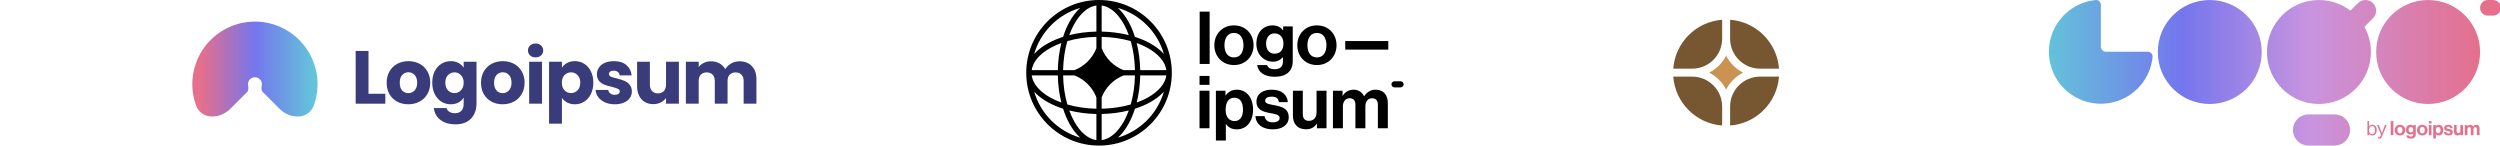 <svg width="1391" height="81" viewBox="0 0 1391 81" fill="none" xmlns="http://www.w3.org/2000/svg">
<g clip-path="url(#clip0_45_2588)">
<path d="M128.155 60.535C122.108 66.582 111.867 66.558 109.007 58.499C108.447 56.921 107.999 55.299 107.67 53.643C106.325 46.884 107.015 39.878 109.652 33.51C112.29 27.143 116.756 21.701 122.486 17.872C128.217 14.044 134.954 12 141.845 12C148.737 12 155.474 14.044 161.204 17.872C166.934 21.701 171.4 27.143 174.038 33.511C176.675 39.878 177.365 46.884 176.021 53.643C175.691 55.299 175.244 56.921 174.684 58.499C171.823 66.558 161.582 66.582 155.535 60.535L146.201 51.201C145.309 50.309 145.401 48.838 145.647 47.601C145.797 46.849 145.72 46.07 145.426 45.362C145.133 44.653 144.636 44.048 143.999 43.622C143.361 43.196 142.612 42.969 141.845 42.969C141.079 42.969 140.329 43.196 139.692 43.622C139.054 44.048 138.557 44.653 138.264 45.362C137.97 46.07 137.894 46.849 138.043 47.601C138.289 48.838 138.381 50.309 137.489 51.201L128.155 60.535Z" fill="url(#paint0_linear_45_2588)"/>
<path d="M205.039 52.169H214.406V57.689H197.889V28.335H205.039V52.169Z" fill="#3A3B7B"/>
<path d="M227.183 58.023C224.897 58.023 222.834 57.535 220.994 56.56C219.182 55.584 217.747 54.19 216.687 52.378C215.656 50.566 215.14 48.448 215.14 46.023C215.14 43.625 215.67 41.52 216.729 39.709C217.788 37.869 219.238 36.461 221.078 35.485C222.918 34.51 224.98 34.022 227.266 34.022C229.552 34.022 231.615 34.51 233.455 35.485C235.295 36.461 236.744 37.869 237.803 39.709C238.863 41.52 239.392 43.625 239.392 46.023C239.392 48.42 238.849 50.538 237.762 52.378C236.702 54.19 235.239 55.584 233.371 56.56C231.531 57.535 229.468 58.023 227.183 58.023ZM227.183 51.835C228.548 51.835 229.705 51.333 230.653 50.33C231.629 49.326 232.117 47.89 232.117 46.023C232.117 44.155 231.643 42.719 230.695 41.716C229.775 40.712 228.632 40.21 227.266 40.21C225.872 40.21 224.716 40.712 223.796 41.716C222.876 42.691 222.416 44.127 222.416 46.023C222.416 47.89 222.862 49.326 223.754 50.33C224.674 51.333 225.817 51.835 227.183 51.835Z" fill="#3A3B7B"/>
<path d="M250.795 34.022C252.44 34.022 253.876 34.356 255.102 35.026C256.357 35.694 257.319 36.573 257.988 37.66V34.356H265.138V57.647C265.138 59.793 264.706 61.731 263.842 63.459C263.005 65.215 261.709 66.609 259.953 67.64C258.225 68.672 256.064 69.188 253.472 69.188C250.015 69.188 247.213 68.365 245.067 66.721C242.921 65.104 241.694 62.901 241.387 60.114H248.454C248.677 61.006 249.207 61.703 250.043 62.205C250.879 62.734 251.911 62.999 253.137 62.999C254.615 62.999 255.785 62.567 256.65 61.703C257.542 60.867 257.988 59.515 257.988 57.647V54.344C257.291 55.431 256.329 56.323 255.102 57.02C253.876 57.689 252.44 58.023 250.795 58.023C248.872 58.023 247.13 57.535 245.569 56.56C244.008 55.556 242.767 54.148 241.847 52.337C240.955 50.497 240.509 48.378 240.509 45.981C240.509 43.583 240.955 41.479 241.847 39.667C242.767 37.855 244.008 36.461 245.569 35.485C247.13 34.51 248.872 34.022 250.795 34.022ZM257.988 46.023C257.988 44.239 257.486 42.831 256.482 41.799C255.507 40.768 254.308 40.252 252.886 40.252C251.465 40.252 250.252 40.768 249.248 41.799C248.273 42.803 247.785 44.197 247.785 45.981C247.785 47.765 248.273 49.187 249.248 50.246C250.252 51.277 251.465 51.793 252.886 51.793C254.308 51.793 255.507 51.277 256.482 50.246C257.486 49.214 257.988 47.807 257.988 46.023Z" fill="#3A3B7B"/>
<path d="M279.677 58.023C277.391 58.023 275.329 57.535 273.489 56.56C271.677 55.584 270.241 54.19 269.182 52.378C268.151 50.566 267.635 48.448 267.635 46.023C267.635 43.625 268.164 41.52 269.224 39.709C270.283 37.869 271.733 36.461 273.572 35.485C275.412 34.51 277.475 34.022 279.761 34.022C282.047 34.022 284.11 34.51 285.949 35.485C287.789 36.461 289.239 37.869 290.298 39.709C291.357 41.52 291.887 43.625 291.887 46.023C291.887 48.42 291.343 50.538 290.256 52.378C289.197 54.19 287.733 55.584 285.866 56.56C284.026 57.535 281.963 58.023 279.677 58.023ZM279.677 51.835C281.043 51.835 282.2 51.333 283.148 50.33C284.124 49.326 284.611 47.89 284.611 46.023C284.611 44.155 284.137 42.719 283.19 41.716C282.27 40.712 281.127 40.21 279.761 40.21C278.367 40.21 277.21 40.712 276.29 41.716C275.37 42.691 274.91 44.127 274.91 46.023C274.91 47.89 275.356 49.326 276.249 50.33C277.168 51.333 278.311 51.835 279.677 51.835Z" fill="#3A3B7B"/>
<path d="M298.022 31.931C296.767 31.931 295.736 31.569 294.928 30.844C294.147 30.091 293.757 29.171 293.757 28.084C293.757 26.969 294.147 26.049 294.928 25.325C295.736 24.572 296.767 24.196 298.022 24.196C299.248 24.196 300.252 24.572 301.032 25.325C301.841 26.049 302.245 26.969 302.245 28.084C302.245 29.171 301.841 30.091 301.032 30.844C300.252 31.569 299.248 31.931 298.022 31.931ZM301.576 34.356V57.689H294.426V34.356H301.576Z" fill="#3A3B7B"/>
<path d="M312.653 37.66C313.35 36.573 314.312 35.694 315.539 35.026C316.766 34.356 318.202 34.022 319.846 34.022C321.77 34.022 323.511 34.51 325.072 35.485C326.634 36.461 327.861 37.855 328.752 39.667C329.671 41.479 330.133 43.583 330.133 45.981C330.133 48.378 329.671 50.497 328.752 52.337C327.861 54.148 326.634 55.556 325.072 56.56C323.511 57.535 321.77 58.023 319.846 58.023C318.228 58.023 316.794 57.689 315.539 57.02C314.312 56.351 313.35 55.487 312.653 54.427V68.811H305.503V34.356H312.653V37.66ZM322.857 45.981C322.857 44.197 322.355 42.803 321.35 41.799C320.374 40.768 319.163 40.252 317.714 40.252C316.292 40.252 315.079 40.768 314.075 41.799C313.101 42.831 312.613 44.239 312.613 46.023C312.613 47.807 313.101 49.214 314.075 50.246C315.079 51.277 316.292 51.793 317.714 51.793C319.135 51.793 320.348 51.277 321.35 50.246C322.355 49.187 322.857 47.765 322.857 45.981Z" fill="#3A3B7B"/>
<path d="M342.121 58.023C340.086 58.023 338.273 57.675 336.684 56.978C335.096 56.281 333.84 55.333 332.921 54.135C332.002 52.908 331.485 51.542 331.374 50.037H338.441C338.524 50.845 338.901 51.5 339.569 52.002C340.239 52.504 341.062 52.755 342.038 52.755C342.929 52.755 343.611 52.587 344.085 52.253C344.587 51.891 344.838 51.431 344.838 50.873C344.838 50.204 344.49 49.716 343.793 49.41C343.097 49.075 341.967 48.713 340.406 48.322C338.733 47.932 337.34 47.528 336.224 47.11C335.11 46.664 334.148 45.981 333.34 45.061C332.53 44.113 332.127 42.845 332.127 41.256C332.127 39.918 332.49 38.705 333.215 37.618C333.966 36.503 335.053 35.625 336.475 34.984C337.925 34.343 339.64 34.022 341.618 34.022C344.545 34.022 346.845 34.747 348.518 36.196C350.219 37.646 351.195 39.569 351.446 41.967H344.838C344.727 41.158 344.364 40.517 343.751 40.043C343.166 39.569 342.386 39.332 341.41 39.332C340.574 39.332 339.932 39.5 339.486 39.834C339.041 40.141 338.818 40.573 338.818 41.13C338.818 41.799 339.166 42.301 339.863 42.636C340.588 42.97 341.702 43.305 343.208 43.639C344.935 44.085 346.343 44.531 347.43 44.977C348.518 45.395 349.465 46.092 350.273 47.068C351.11 48.016 351.543 49.298 351.571 50.915C351.571 52.281 351.181 53.507 350.399 54.595C349.648 55.654 348.546 56.49 347.096 57.103C345.675 57.717 344.016 58.023 342.121 58.023Z" fill="#3A3B7B"/>
<path d="M377.73 34.357V57.689H370.58V54.511C369.855 55.542 368.865 56.379 367.612 57.02C366.384 57.633 365.02 57.94 363.513 57.94C361.729 57.94 360.153 57.55 358.789 56.769C357.422 55.961 356.363 54.804 355.611 53.298C354.858 51.793 354.481 50.023 354.481 47.988V34.357H361.589V47.026C361.589 48.587 361.994 49.8 362.802 50.664C363.61 51.528 364.698 51.96 366.064 51.96C367.458 51.96 368.559 51.528 369.367 50.664C370.175 49.8 370.58 48.587 370.58 47.026V34.357H377.73Z" fill="#3A3B7B"/>
<path d="M411.384 34.106C414.282 34.106 416.582 34.984 418.283 36.74C420.01 38.496 420.875 40.935 420.875 44.058V57.689H413.767V45.02C413.767 43.514 413.362 42.357 412.554 41.549C411.773 40.712 410.687 40.294 409.292 40.294C407.899 40.294 406.797 40.712 405.989 41.549C405.21 42.357 404.819 43.514 404.819 45.02V57.689H397.709V45.02C397.709 43.514 397.306 42.357 396.498 41.549C395.716 40.712 394.629 40.294 393.236 40.294C391.843 40.294 390.741 40.712 389.933 41.549C389.151 42.357 388.763 43.514 388.763 45.02V57.689H381.612V34.357H388.763V37.284C389.488 36.308 390.435 35.541 391.606 34.984C392.776 34.399 394.101 34.106 395.577 34.106C397.334 34.106 398.896 34.482 400.261 35.235C401.654 35.988 402.741 37.061 403.523 38.455C404.331 37.172 405.432 36.127 406.826 35.319C408.219 34.51 409.74 34.106 411.384 34.106Z" fill="#3A3B7B"/>
<path d="M989.837 42.631H979.298C970.093 42.631 962.631 50.093 962.631 59.298V69.837C977.159 68.759 988.759 57.16 989.837 42.631Z" fill="#775732"/>
<path d="M958.206 69.837V59.298C958.206 50.093 950.744 42.631 941.538 42.631H931C932.077 57.16 943.677 68.759 958.206 69.837Z" fill="#775732"/>
<path d="M989.837 38.206C988.759 23.677 977.159 12.077 962.631 11V21.538C962.631 30.744 970.093 38.206 979.298 38.206H989.837Z" fill="#775732"/>
<path d="M958.206 11C943.677 12.077 932.077 23.677 931 38.206H941.538C950.744 38.206 958.206 30.744 958.206 21.538V11Z" fill="#775732"/>
<path d="M950.953 40.418C955.043 38.375 958.375 35.042 960.418 30.953C962.462 35.042 965.794 38.375 969.884 40.418C965.794 42.462 962.462 45.794 960.418 49.884C958.375 45.794 955.043 42.462 950.953 40.418Z" fill="#CA9352"/>
<path d="M667.419 71.357H672.957V50.47H667.419V71.357ZM667.419 47.213H672.957V42.246H667.419V47.213Z" fill="black"/>
<path d="M676.524 78.197H682.062V68.996H682.143C683.324 70.787 685.237 71.968 688.169 71.968C693.543 71.968 697.207 67.693 697.207 60.934C697.207 54.42 693.665 49.901 688.128 49.901C685.278 49.901 683.324 51.244 681.98 53.076H681.858V50.471H676.524V78.197ZM686.988 67.367C683.69 67.367 681.939 64.884 681.939 61.097C681.939 57.351 683.324 54.379 686.784 54.379C690.205 54.379 691.589 57.148 691.589 61.097C691.589 65.046 689.797 67.367 686.988 67.367Z" fill="black"/>
<path d="M708.253 71.968C713.464 71.968 717.047 69.444 717.047 65.25C717.047 60.364 713.179 59.387 709.678 58.654C706.705 58.044 703.937 57.881 703.937 56.089C703.937 54.583 705.362 53.768 707.52 53.768C709.881 53.768 711.306 54.583 711.55 56.822H716.558C716.151 52.629 713.098 49.901 707.601 49.901C702.838 49.901 699.092 52.059 699.092 56.578C699.092 61.138 702.756 62.156 706.502 62.889C709.352 63.458 711.998 63.662 711.998 65.657C711.998 67.123 710.614 68.059 708.171 68.059C705.688 68.059 703.977 67.001 703.611 64.599H698.481C698.807 69.037 702.186 71.968 708.253 71.968Z" fill="black"/>
<path d="M738.07 71.357V50.471H732.533V62.522C732.533 65.291 730.945 67.245 728.339 67.245C725.978 67.245 724.878 65.901 724.878 63.458V50.471H719.382V64.395C719.382 68.955 721.988 71.927 726.629 71.927C729.561 71.927 731.189 70.828 732.614 68.914H732.736V71.357H738.07Z" fill="black"/>
<path d="M741.651 71.357H747.189V59.224C747.189 56.456 748.695 54.664 750.934 54.664C752.97 54.664 754.151 55.886 754.151 58.247V71.357H759.688V59.224C759.688 56.456 761.113 54.664 763.434 54.664C765.469 54.664 766.65 55.886 766.65 58.247V71.357H772.187V57.311C772.187 52.751 769.704 49.901 765.307 49.901C762.66 49.901 760.462 51.285 759.037 53.565H758.955C757.937 51.366 755.82 49.901 753.174 49.901C750.283 49.901 748.247 51.366 747.107 53.28H746.985V50.471H741.651V71.357Z" fill="black"/>
<path d="M667.5 35.583H673.038V6.472H667.5V35.583Z" fill="black"/>
<path d="M686.577 36.194C693.051 36.194 697.489 31.39 697.489 25.16C697.489 18.931 693.051 14.127 686.577 14.127C680.104 14.127 675.666 18.931 675.666 25.16C675.666 31.39 680.104 36.194 686.577 36.194ZM686.577 31.96C683.157 31.96 681.284 29.232 681.284 25.16C681.284 21.089 683.157 18.32 686.577 18.32C689.956 18.32 691.87 21.089 691.87 25.16C691.87 29.232 689.956 31.96 686.577 31.96Z" fill="black"/>
<path d="M709.264 42.709C712.358 42.709 715.045 41.976 716.796 40.347C718.343 38.922 719.28 36.927 719.28 33.996V14.697H713.946V16.895H713.865C712.602 15.145 710.689 14.127 708.083 14.127C702.79 14.127 699.044 18.117 699.044 24.346C699.044 30.657 703.605 34.321 708.246 34.321C710.893 34.321 712.48 33.263 713.702 31.878H713.824V34.158C713.824 37.008 712.318 38.515 709.182 38.515C706.617 38.515 705.437 37.497 704.989 36.194H699.492C700.062 40.266 703.564 42.709 709.264 42.709ZM709.182 29.884C706.332 29.884 704.459 27.807 704.459 24.265C704.459 20.764 706.332 18.565 709.142 18.565C712.48 18.565 714.109 21.171 714.109 24.224C714.109 27.318 712.684 29.884 709.182 29.884Z" fill="black"/>
<path d="M732.739 36.194C739.212 36.194 743.65 31.39 743.65 25.16C743.65 18.931 739.212 14.127 732.739 14.127C726.265 14.127 721.827 18.931 721.827 25.16C721.827 31.39 726.265 36.194 732.739 36.194ZM732.739 31.96C729.319 31.96 727.446 29.232 727.446 25.16C727.446 21.089 729.319 18.32 732.739 18.32C736.118 18.32 738.032 21.089 738.032 25.16C738.032 29.232 736.118 31.96 732.739 31.96Z" fill="black"/>
<path d="M748.504 27.603H772.444V22.84H748.504V27.603Z" fill="black"/>
<path d="M774.2 46.923C774.2 45.986 774.959 45.226 775.897 45.226H779.289C780.226 45.226 780.985 45.986 780.985 46.923C780.985 47.86 780.226 48.619 779.289 48.619H775.897C774.959 48.619 774.2 47.86 774.2 46.923Z" fill="black"/>
<path fill-rule="evenodd" clip-rule="evenodd" d="M611.5 0C633.868 0 652 18.133 652 40.5C652 62.867 633.868 81 611.5 81C589.132 81 571 62.867 571 40.5C571 18.133 589.132 0 611.5 0ZM610.036 3.031C605.416 3.681 601.016 7.393 597.601 13.603C596.611 15.404 595.717 17.394 594.938 19.542C599.581 18.375 604.683 17.687 610.036 17.581V3.031ZM591.515 20.515C592.483 17.475 593.668 14.678 595.036 12.192C596.729 9.114 598.738 6.456 601.002 4.414C588.692 7.989 578.989 17.692 575.414 30.002C577.456 27.738 580.114 25.729 583.192 24.036C585.678 22.669 588.475 21.483 591.515 20.515ZM590.542 23.938C589.375 28.581 588.687 33.683 588.581 39.036H574.031C574.681 34.416 578.393 30.016 584.603 26.601C586.404 25.611 588.394 24.717 590.542 23.938ZM591.509 39.036C591.63 33.194 592.471 27.709 593.863 22.863C598.709 21.471 604.194 20.63 610.036 20.509V26.833C607.857 32.413 603.411 36.857 597.831 39.036H591.509ZM588.581 41.964H574.031C574.681 46.584 578.393 50.984 584.603 54.399C586.404 55.389 588.394 56.283 590.542 57.062C589.375 52.419 588.687 47.317 588.581 41.964ZM593.863 58.137C592.471 53.291 591.63 47.806 591.509 41.964H597.831C603.411 44.143 607.857 48.587 610.036 54.167V60.491C604.194 60.37 598.709 59.529 593.863 58.137ZM591.515 60.485C588.475 59.517 585.678 58.331 583.192 56.964C580.114 55.271 577.456 53.262 575.414 50.998C578.989 63.308 588.692 73.011 601.002 76.586C598.738 74.544 596.729 71.886 595.036 68.808C593.668 66.322 592.483 63.525 591.515 60.485ZM610.036 77.969C605.416 77.319 601.016 73.606 597.601 67.397C596.611 65.596 595.717 63.606 594.938 61.458C599.581 62.625 604.683 63.313 610.036 63.419V77.969ZM621.998 76.586C624.262 74.544 626.271 71.886 627.964 68.808C629.332 66.322 630.517 63.525 631.485 60.485C634.525 59.517 637.322 58.331 639.808 56.964C642.886 55.271 645.544 53.262 647.586 50.998C644.011 63.308 634.308 73.011 621.998 76.586ZM628.062 61.458C627.283 63.606 626.389 65.596 625.399 67.397C621.984 73.606 617.584 77.319 612.964 77.969V63.419C618.317 63.313 623.419 62.625 628.062 61.458ZM632.458 57.062C634.606 56.283 636.596 55.389 638.397 54.399C644.607 50.984 648.319 46.584 648.969 41.964H634.419C634.313 47.317 633.625 52.419 632.458 57.062ZM631.491 41.964C631.37 47.806 630.529 53.291 629.137 58.137C624.291 59.529 618.806 60.37 612.964 60.491V54.172C615.143 48.59 619.589 44.143 625.17 41.964H631.491ZM634.419 39.036H648.969C648.319 34.416 644.607 30.016 638.397 26.601C636.596 25.611 634.606 24.717 632.458 23.938C633.625 28.581 634.313 33.683 634.419 39.036ZM629.137 22.863C630.529 27.709 631.37 33.194 631.491 39.036H625.17C619.589 36.857 615.143 32.41 612.964 26.828V20.509C618.806 20.63 624.291 21.471 629.137 22.863ZM631.485 20.515C634.525 21.483 637.322 22.669 639.808 24.036C642.886 25.729 645.544 27.738 647.586 30.002C644.011 17.692 634.308 7.989 621.998 4.414C624.262 6.456 626.271 9.114 627.964 12.192C629.332 14.678 630.517 17.475 631.485 20.515ZM612.964 3.031C617.584 3.681 621.984 7.393 625.399 13.603C626.389 15.404 627.283 17.394 628.062 19.542C623.419 18.375 618.317 17.687 612.964 17.581V3.031Z" fill="black"/>
<path d="M1319.94 75.38C1321.48 75.38 1322.39 74.216 1322.39 72.395C1322.39 70.508 1321.41 69.41 1319.98 69.41C1319.15 69.41 1318.58 69.775 1318.15 70.354H1318.13V67.371H1317.24V75.214H1318.13V74.469H1318.15C1318.62 75.105 1319.18 75.38 1319.94 75.38ZM1319.88 74.633C1318.67 74.633 1318.08 73.679 1318.08 72.406C1318.08 71.178 1318.65 70.168 1319.89 70.168C1320.96 70.168 1321.48 71.134 1321.48 72.406C1321.48 73.689 1320.96 74.633 1319.88 74.633ZM1323.89 77.091C1324.58 77.091 1325.02 76.848 1325.48 75.674L1327.91 69.542H1326.97L1325.67 73.076C1325.5 73.548 1325.3 74.183 1325.3 74.183H1325.28C1325.28 74.183 1325.07 73.548 1324.89 73.076L1323.55 69.542H1322.59L1324.8 75.05L1324.58 75.609C1324.37 76.158 1324.11 76.302 1323.74 76.302C1323.53 76.312 1323.32 76.27 1323.14 76.18H1323.09V76.97C1323.33 77.069 1323.55 77.091 1323.89 77.091ZM1330.18 75.214H1331.68V67.371H1330.18V75.214ZM1335.32 75.38C1337.07 75.38 1338.27 74.084 1338.27 72.406C1338.27 70.727 1337.07 69.433 1335.32 69.433C1333.58 69.433 1332.38 70.729 1332.38 72.406C1332.38 74.086 1333.58 75.38 1335.32 75.38ZM1335.32 74.238C1334.4 74.238 1333.9 73.503 1333.9 72.406C1333.9 71.31 1334.4 70.563 1335.32 70.563C1336.24 70.563 1336.75 71.31 1336.75 72.406C1336.75 73.503 1336.24 74.238 1335.32 74.238ZM1341.44 77.134C1342.27 77.134 1343 76.937 1343.47 76.498C1343.88 76.113 1344.14 75.577 1344.14 74.787V69.587H1342.7V70.18H1342.68C1342.34 69.708 1341.82 69.433 1341.12 69.433C1339.69 69.433 1338.68 70.508 1338.68 72.187C1338.68 73.888 1339.91 74.874 1341.16 74.874C1341.88 74.874 1342.31 74.591 1342.63 74.216H1342.67V74.831C1342.67 75.599 1342.26 76.006 1341.42 76.006C1340.73 76.006 1340.41 75.731 1340.29 75.378H1338.81C1338.96 76.476 1339.9 77.134 1341.44 77.134ZM1341.42 73.679C1340.65 73.679 1340.14 73.12 1340.14 72.165C1340.14 71.221 1340.65 70.63 1341.41 70.63C1342.31 70.63 1342.74 71.33 1342.74 72.154C1342.74 72.989 1342.36 73.679 1341.42 73.679H1341.42ZM1347.76 75.38C1349.51 75.38 1350.7 74.084 1350.7 72.406C1350.7 70.727 1349.51 69.433 1347.76 69.433C1346.02 69.433 1344.82 70.729 1344.82 72.406C1344.82 74.086 1346.02 75.38 1347.76 75.38ZM1347.76 74.238C1346.84 74.238 1346.34 73.503 1346.34 72.406C1346.34 71.31 1346.84 70.563 1347.76 70.563C1348.67 70.563 1349.19 71.31 1349.19 72.406C1349.19 73.503 1348.67 74.238 1347.76 74.238ZM1351.4 75.214H1352.89V69.587H1351.4V75.214ZM1351.4 68.71H1352.89V67.371H1351.4V68.71ZM1353.85 77.057H1355.34V74.58H1355.36C1355.68 75.064 1356.2 75.382 1356.99 75.382C1358.44 75.382 1359.42 74.228 1359.42 72.407C1359.42 70.652 1358.47 69.435 1356.98 69.435C1356.65 69.43 1356.33 69.505 1356.04 69.654C1355.75 69.804 1355.51 70.023 1355.32 70.291H1355.29V69.589H1353.85V77.061V77.057ZM1356.67 74.141C1355.78 74.141 1355.31 73.471 1355.31 72.45C1355.31 71.442 1355.68 70.64 1356.62 70.64C1357.54 70.64 1357.91 71.385 1357.91 72.45C1357.91 73.515 1357.43 74.141 1356.67 74.141ZM1362.4 75.38C1363.8 75.38 1364.77 74.7 1364.77 73.57C1364.77 72.254 1363.73 71.99 1362.78 71.792C1361.98 71.628 1361.24 71.583 1361.24 71.101C1361.24 70.696 1361.62 70.474 1362.2 70.474C1362.84 70.474 1363.22 70.696 1363.29 71.298H1364.64C1364.53 70.168 1363.71 69.435 1362.22 69.435C1360.94 69.435 1359.93 70.014 1359.93 71.233C1359.93 72.46 1360.92 72.736 1361.93 72.934C1362.7 73.086 1363.41 73.141 1363.41 73.679C1363.41 74.074 1363.04 74.327 1362.38 74.327C1361.71 74.327 1361.25 74.042 1361.15 73.394H1359.77C1359.86 74.588 1360.77 75.38 1362.4 75.38ZM1370.44 75.214V69.587H1368.94V72.835C1368.94 73.58 1368.51 74.106 1367.81 74.106C1367.18 74.106 1366.88 73.744 1366.88 73.086V69.587H1365.4V73.339C1365.4 74.568 1366.1 75.368 1367.35 75.368C1368.14 75.368 1368.58 75.072 1368.97 74.558H1369V75.214H1370.44ZM1371.4 75.214H1372.89V71.948C1372.89 71.201 1373.3 70.719 1373.9 70.719C1374.45 70.719 1374.77 71.049 1374.77 71.685V75.216H1376.26V71.948C1376.26 71.201 1376.64 70.719 1377.27 70.719C1377.82 70.719 1378.14 71.049 1378.14 71.685V75.216H1379.63V71.431C1379.63 70.202 1378.96 69.435 1377.77 69.435C1377.06 69.435 1376.47 69.807 1376.09 70.423H1376.06C1375.93 70.124 1375.71 69.871 1375.43 69.696C1375.15 69.52 1374.83 69.429 1374.5 69.435C1374.18 69.427 1373.85 69.507 1373.56 69.667C1373.28 69.827 1373.04 70.062 1372.87 70.346H1372.84V69.589H1371.4V75.218V75.214Z" fill="#E5708C"/>
<path d="M1379.92 4.351C1379.92 1.956 1381.87 0.012 1384.26 0.012H1387.15C1388.31 0.012 1389.41 0.469 1390.22 1.283C1391.04 2.096 1391.49 3.2 1391.49 4.351C1391.49 5.502 1391.04 6.606 1390.22 7.42C1389.41 8.233 1388.31 8.691 1387.15 8.691H1384.26C1383.69 8.691 1383.13 8.578 1382.6 8.36C1382.07 8.142 1381.6 7.823 1381.19 7.42C1380.79 7.017 1380.47 6.538 1380.25 6.012C1380.03 5.485 1379.92 4.921 1379.92 4.351ZM1258.44 28.937C1258.44 44.91 1245.49 57.86 1229.52 57.86C1213.55 57.86 1200.6 44.91 1200.6 28.937C1200.6 12.959 1213.55 0.014 1229.52 0.014C1245.49 0.014 1258.44 12.959 1258.44 28.937ZM1194.95 28.793C1196.55 28.793 1197.86 30.089 1197.7 31.68C1197.15 37.127 1195.07 42.307 1191.7 46.618C1188.33 50.929 1183.8 54.194 1178.64 56.033C1173.49 57.873 1167.91 58.211 1162.57 57.009C1157.23 55.807 1152.34 53.115 1148.47 49.244C1144.6 45.373 1141.91 40.483 1140.71 35.142C1139.5 29.802 1139.84 24.229 1141.68 19.073C1143.52 13.918 1146.79 9.389 1151.1 6.015C1155.41 2.642 1160.59 0.56 1166.03 0.014C1167.62 -0.148 1168.92 1.164 1168.92 2.759V25.899C1168.92 27.499 1170.22 28.793 1171.82 28.793H1194.95ZM1298.94 63.645C1301.24 63.645 1303.44 64.559 1305.07 66.187C1306.7 67.814 1307.61 70.021 1307.61 72.322C1307.61 74.624 1306.7 76.831 1305.07 78.458C1303.44 80.085 1301.24 80.999 1298.94 80.999H1284.47C1282.17 80.999 1279.97 80.085 1278.34 78.458C1276.71 76.831 1275.8 74.624 1275.8 72.322C1275.8 70.021 1276.71 67.814 1278.34 66.187C1279.97 64.559 1282.17 63.645 1284.47 63.645H1298.94ZM1290.26 57.86C1306.23 57.86 1319.18 44.91 1319.18 28.937C1319.19 24.03 1317.94 19.203 1315.56 14.914L1320.34 10.134C1320.89 9.584 1321.33 8.93 1321.62 8.211C1321.92 7.491 1322.08 6.72 1322.08 5.941C1322.08 5.163 1321.92 4.392 1321.62 3.672C1321.33 2.953 1320.89 2.299 1320.34 1.749C1319.79 1.199 1319.13 0.762 1318.41 0.464C1317.69 0.166 1316.92 0.013 1316.14 0.013C1315.37 0.013 1314.59 0.167 1313.88 0.465C1313.16 0.763 1312.5 1.2 1311.95 1.751L1307.78 5.923C1302.75 2.079 1296.59 0.001 1290.26 0.012C1274.29 0.014 1261.34 12.959 1261.34 28.937C1261.34 44.91 1274.29 57.86 1290.26 57.86ZM1379.92 28.937C1379.92 44.91 1366.97 57.86 1351 57.86C1335.02 57.86 1322.08 44.91 1322.08 28.937C1322.08 12.959 1335.02 0.014 1351 0.014C1366.97 0.014 1379.92 12.961 1379.92 28.937Z" fill="url(#paint1_linear_45_2588)"/>
</g>
<defs>
<linearGradient id="paint0_linear_45_2588" x1="173.518" y1="29.423" x2="111.668" y2="29.423" gradientUnits="userSpaceOnUse">
<stop stop-color="#64C2DB"/>
<stop offset="0.51" stop-color="#7476ED"/>
<stop offset="1" stop-color="#E56F8C"/>
</linearGradient>
<linearGradient id="paint1_linear_45_2588" x1="1140" y1="32.399" x2="1380.97" y2="32.399" gradientUnits="userSpaceOnUse">
<stop stop-color="#64C2DB"/>
<stop offset="0.307" stop-color="#7476ED"/>
<stop offset="0.604" stop-color="#C994DF"/>
<stop offset="1" stop-color="#E56F8C"/>
</linearGradient>
<clipPath id="clip0_45_2588">
<rect width="1391" height="81" fill="white"/>
</clipPath>
</defs>
</svg>


